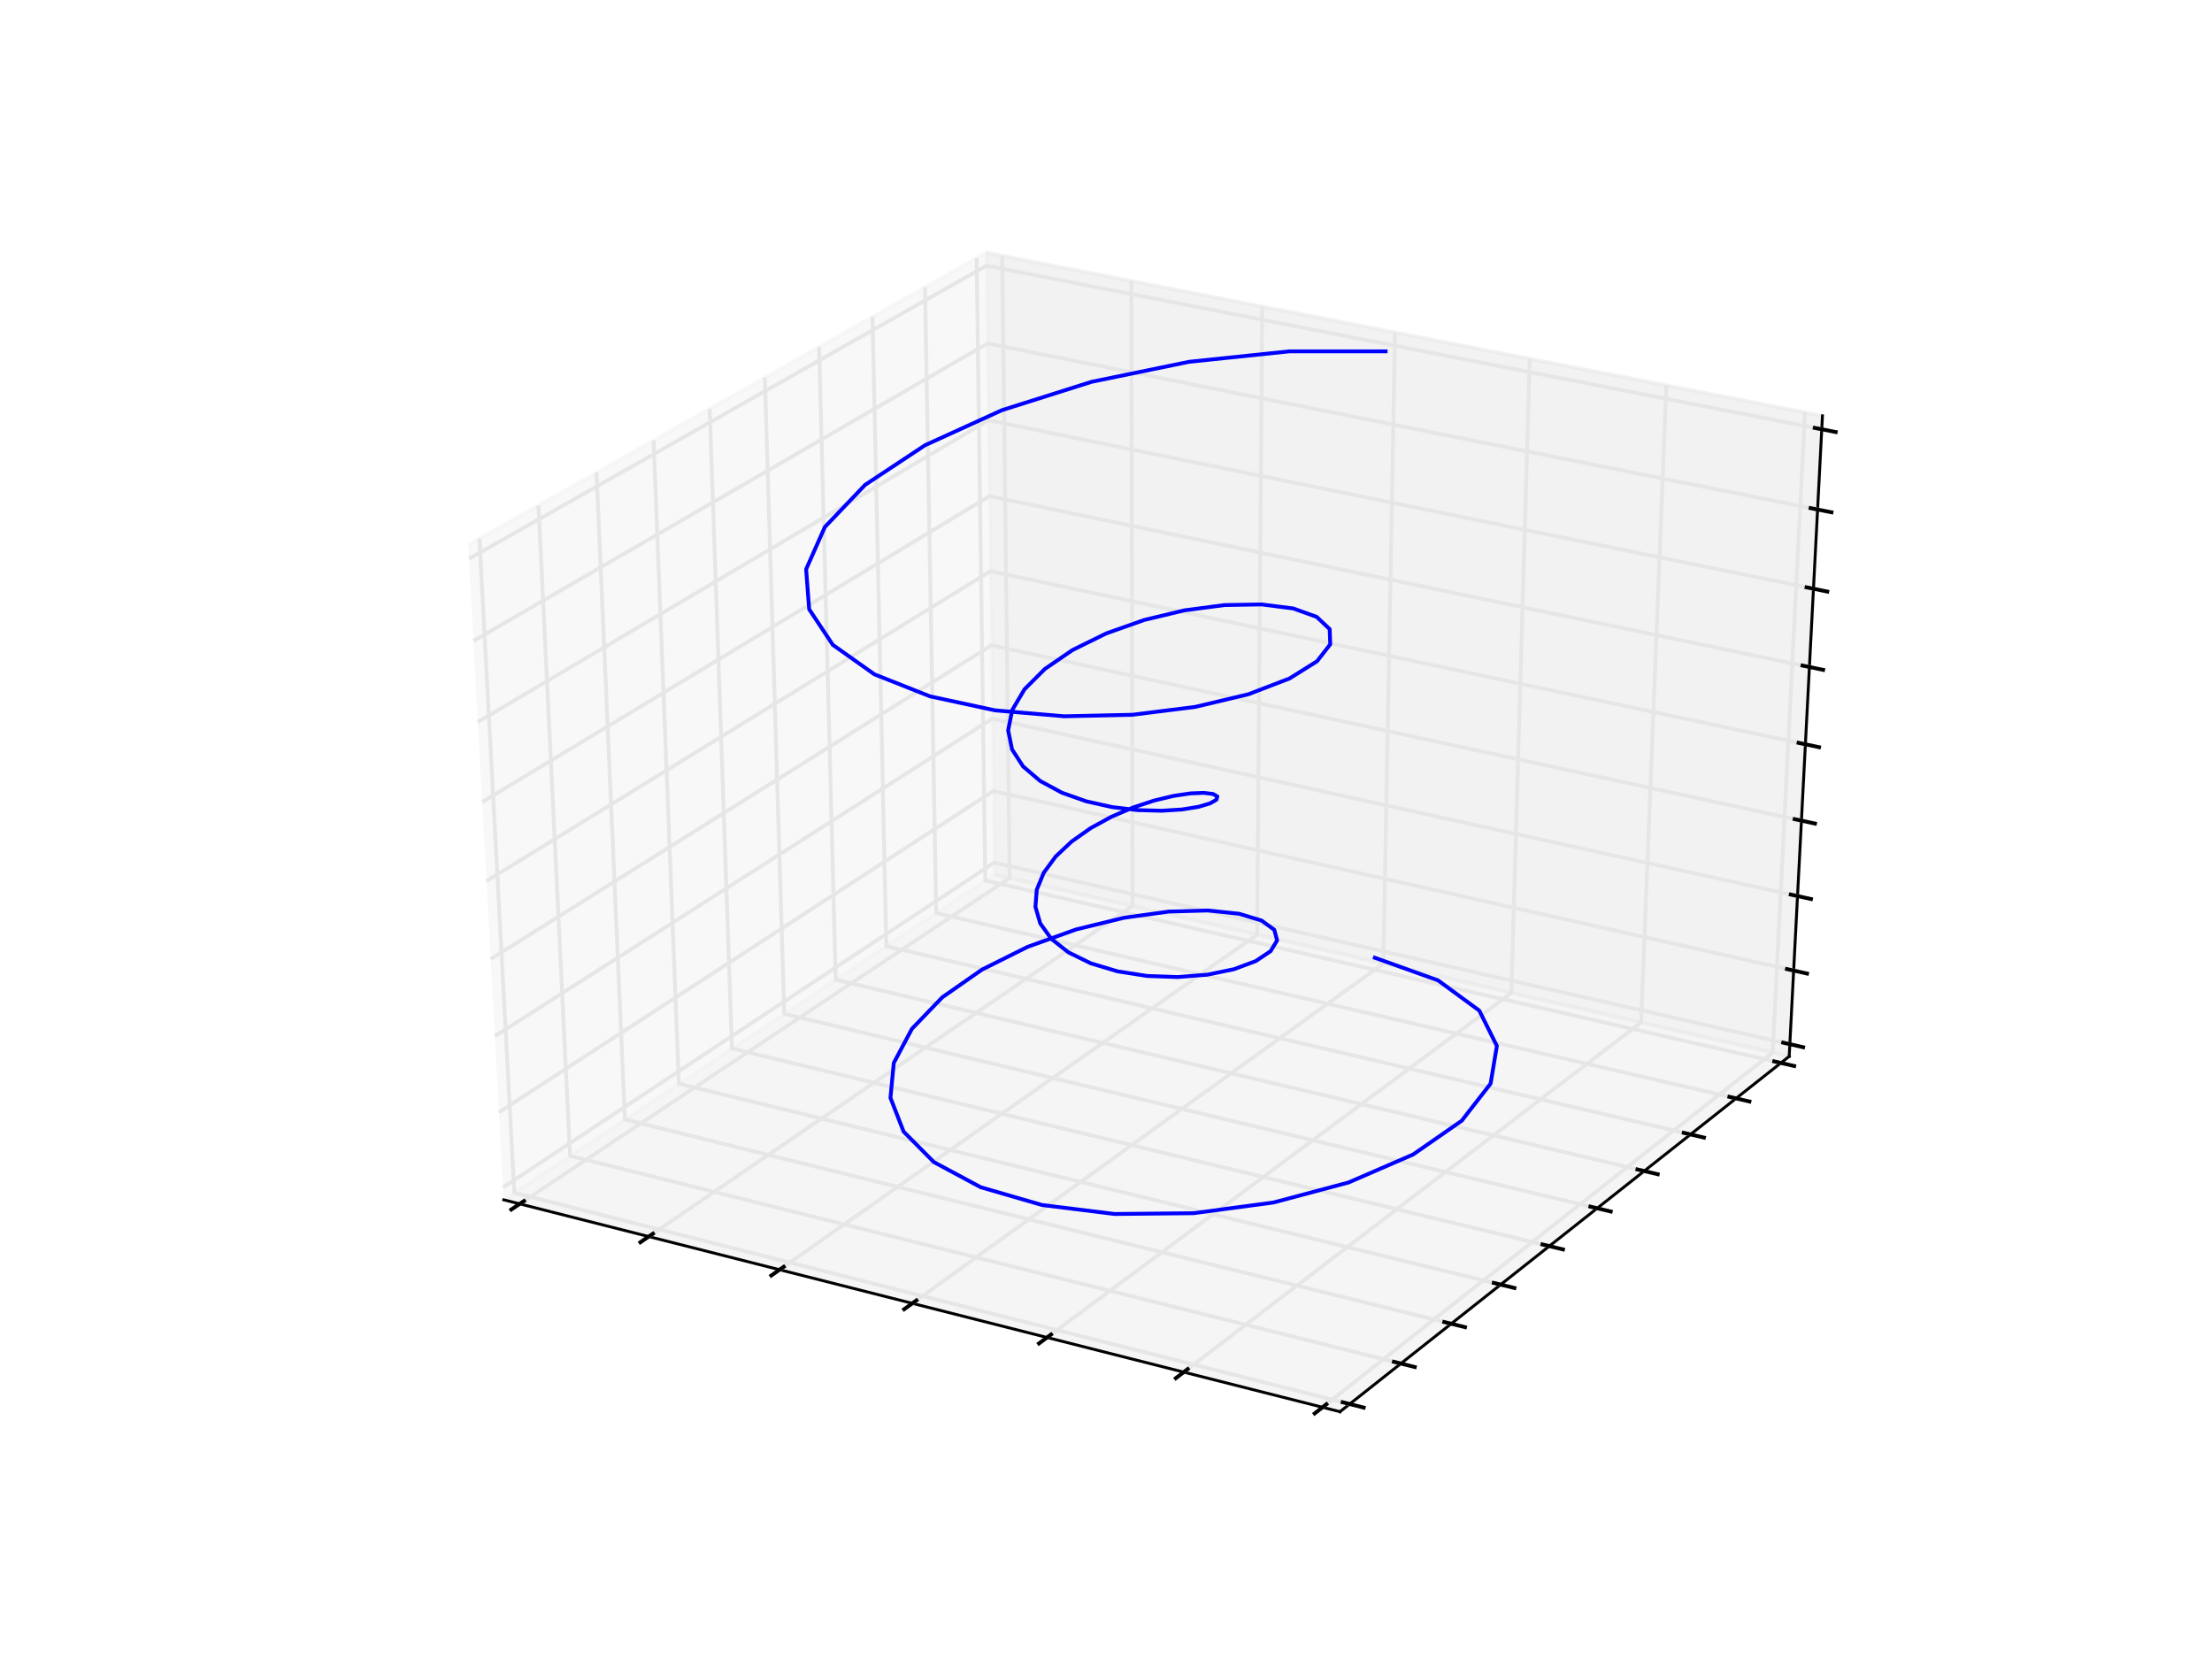 <svg xmlns="http://www.w3.org/2000/svg" xmlns:xlink="http://www.w3.org/1999/xlink" width="768" height="576" version="1.1" viewBox="0 0 576 432"><defs><style type="text/css">*{stroke-linecap:butt;stroke-linejoin:round}</style></defs><g id="figure_1"><g id="patch_1"><path d="M 0 432 L 576 432 L 576 0 L 0 0 z" style="fill:#fff"/></g><g id="patch_2"><path d="M 72 388.8 L 518.4 388.8 L 518.4 43.2 L 72 43.2 z" style="fill:#fff"/></g><g id="pane3d_1"><g id="patch_3"><path d="M 131.177 312.435 L 258.939 227.701 L 256.812 65.79 L 121.927 141.921" style="fill:#f2f2f2;opacity:.5;stroke:#f2f2f2;stroke-linejoin:miter"/></g></g><g id="pane3d_2"><g id="patch_4"><path d="M 258.939 227.701 L 465.902 275.073 L 474.561 108.279 L 256.812 65.79" style="fill:#e6e6e6;opacity:.5;stroke:#e6e6e6;stroke-linejoin:miter"/></g></g><g id="pane3d_3"><g id="patch_5"><path d="M 131.177 312.435 L 348.93 367.606 L 465.902 275.073 L 258.939 227.701" style="fill:#ececec;opacity:.5;stroke:#ececec;stroke-linejoin:miter"/></g></g><g id="axis3d_1"><g id="line2d_1"><path d="M 131.177 312.435 L 348.93 367.606" style="fill:none;stroke:#000;stroke-linecap:square;stroke-width:.75"/></g><g id="Line3DCollection_1"><path d="M 135.341 313.49 L 262.91 228.61 L 260.981 66.603" style="fill:none;stroke:#e6e6e6"/><path d="M 168.925 321.999 L 294.916 235.936 L 294.596 73.163" style="fill:none;stroke:#e6e6e6"/><path d="M 202.996 330.631 L 327.353 243.36 L 328.686 79.815" style="fill:none;stroke:#e6e6e6"/><path d="M 237.566 339.39 L 360.229 250.885 L 363.263 86.561" style="fill:none;stroke:#e6e6e6"/><path d="M 272.644 348.278 L 393.554 258.513 L 398.335 93.405" style="fill:none;stroke:#e6e6e6"/><path d="M 308.244 357.298 L 427.337 266.246 L 433.914 100.348" style="fill:none;stroke:#e6e6e6"/><path d="M 344.375 366.452 L 461.587 274.085 L 470.012 107.391" style="fill:none;stroke:#e6e6e6"/></g><g id="xtick_1"><g id="line2d_2"><path d="M 136.44 312.758 L 133.139 314.955" style="fill:none;stroke:#000;stroke-linecap:square"/></g></g><g id="xtick_2"><g id="line2d_3"><path d="M 170.011 321.257 L 166.749 323.485" style="fill:none;stroke:#000;stroke-linecap:square"/></g></g><g id="xtick_3"><g id="line2d_4"><path d="M 204.069 329.879 L 200.847 332.139" style="fill:none;stroke:#000;stroke-linecap:square"/></g></g><g id="xtick_4"><g id="line2d_5"><path d="M 238.624 338.626 L 235.445 340.92" style="fill:none;stroke:#000;stroke-linecap:square"/></g></g><g id="xtick_5"><g id="line2d_6"><path d="M 273.688 347.503 L 270.553 349.831" style="fill:none;stroke:#000;stroke-linecap:square"/></g></g><g id="xtick_6"><g id="line2d_7"><path d="M 309.272 356.511 L 306.182 358.874" style="fill:none;stroke:#000;stroke-linecap:square"/></g></g><g id="xtick_7"><g id="line2d_8"><path d="M 345.388 365.654 L 342.345 368.052" style="fill:none;stroke:#000;stroke-linecap:square"/></g></g></g><g id="axis3d_2"><g id="line2d_9"><path d="M 465.902 275.073 L 348.93 367.606" style="fill:none;stroke:#000;stroke-linecap:square;stroke-width:.75"/></g><g id="Line3DCollection_2"><path d="M 124.84 140.277 L 133.926 310.612 L 351.455 365.609" style="fill:none;stroke:#e6e6e6"/><path d="M 140.217 131.598 L 148.444 300.983 L 364.784 355.065" style="fill:none;stroke:#e6e6e6"/><path d="M 155.332 123.067 L 162.726 291.511 L 377.887 344.699" style="fill:none;stroke:#e6e6e6"/><path d="M 170.191 114.68 L 176.778 282.192 L 390.769 334.508" style="fill:none;stroke:#e6e6e6"/><path d="M 184.8 106.434 L 190.606 273.021 L 403.437 324.487" style="fill:none;stroke:#e6e6e6"/><path d="M 199.166 98.326 L 204.216 263.995 L 415.896 314.631" style="fill:none;stroke:#e6e6e6"/><path d="M 213.295 90.352 L 217.611 255.111 L 428.15 304.937" style="fill:none;stroke:#e6e6e6"/><path d="M 227.192 82.508 L 230.798 246.365 L 440.204 295.401" style="fill:none;stroke:#e6e6e6"/><path d="M 240.863 74.792 L 243.781 237.755 L 452.064 286.019" style="fill:none;stroke:#e6e6e6"/><path d="M 254.314 67.2 L 256.564 229.276 L 463.734 276.787" style="fill:none;stroke:#e6e6e6"/></g><g id="xtick_8"><g id="line2d_10"><path d="M 349.634 365.149 L 355.1 366.531" style="fill:none;stroke:#000;stroke-linecap:square"/></g></g><g id="xtick_9"><g id="line2d_11"><path d="M 362.974 354.612 L 368.408 355.971" style="fill:none;stroke:#000;stroke-linecap:square"/></g></g><g id="xtick_10"><g id="line2d_12"><path d="M 376.087 344.254 L 381.49 345.59" style="fill:none;stroke:#000;stroke-linecap:square"/></g></g><g id="xtick_11"><g id="line2d_13"><path d="M 388.98 334.07 L 394.352 335.384" style="fill:none;stroke:#000;stroke-linecap:square"/></g></g><g id="xtick_12"><g id="line2d_14"><path d="M 401.658 324.056 L 406.999 325.348" style="fill:none;stroke:#000;stroke-linecap:square"/></g></g><g id="xtick_13"><g id="line2d_15"><path d="M 414.127 314.208 L 419.437 315.478" style="fill:none;stroke:#000;stroke-linecap:square"/></g></g><g id="xtick_14"><g id="line2d_16"><path d="M 426.391 304.521 L 431.67 305.771" style="fill:none;stroke:#000;stroke-linecap:square"/></g></g><g id="xtick_15"><g id="line2d_17"><path d="M 438.456 294.992 L 443.705 296.221" style="fill:none;stroke:#000;stroke-linecap:square"/></g></g><g id="xtick_16"><g id="line2d_18"><path d="M 450.326 285.616 L 455.545 286.826" style="fill:none;stroke:#000;stroke-linecap:square"/></g></g><g id="xtick_17"><g id="line2d_19"><path d="M 462.006 276.391 L 467.195 277.581" style="fill:none;stroke:#000;stroke-linecap:square"/></g></g></g><g id="axis3d_3"><g id="line2d_20"><path d="M 465.902 275.073 L 474.561 108.279" style="fill:none;stroke:#000;stroke-linecap:square;stroke-width:.75"/></g><g id="Line3DCollection_3"><path d="M 466.066 271.9 L 258.899 224.615 L 131.002 309.197" style="fill:none;stroke:#e6e6e6"/><path d="M 467.062 252.732 L 258.654 205.973 L 129.94 289.63" style="fill:none;stroke:#e6e6e6"/><path d="M 468.069 233.331 L 258.406 187.115 L 128.865 269.817" style="fill:none;stroke:#e6e6e6"/><path d="M 469.088 213.692 L 258.155 168.035 L 127.777 249.753" style="fill:none;stroke:#e6e6e6"/><path d="M 470.12 193.812 L 257.902 148.731 L 126.674 229.435" style="fill:none;stroke:#e6e6e6"/><path d="M 471.165 173.686 L 257.645 129.199 L 125.558 208.857" style="fill:none;stroke:#e6e6e6"/><path d="M 472.223 153.31 L 257.385 109.433 L 124.427 188.014" style="fill:none;stroke:#e6e6e6"/><path d="M 473.294 132.678 L 257.123 89.431 L 123.282 166.901" style="fill:none;stroke:#e6e6e6"/><path d="M 474.379 111.786 L 256.857 69.188 L 122.121 145.513" style="fill:none;stroke:#e6e6e6"/></g><g id="xtick_18"><g id="line2d_21"><path d="M 464.338 271.506 L 469.527 272.69" style="fill:none;stroke:#000;stroke-linecap:square"/></g></g><g id="xtick_19"><g id="line2d_22"><path d="M 465.322 252.342 L 470.544 253.513" style="fill:none;stroke:#000;stroke-linecap:square"/></g></g><g id="xtick_20"><g id="line2d_23"><path d="M 466.319 232.945 L 471.573 234.103" style="fill:none;stroke:#000;stroke-linecap:square"/></g></g><g id="xtick_21"><g id="line2d_24"><path d="M 467.327 213.311 L 472.614 214.455" style="fill:none;stroke:#000;stroke-linecap:square"/></g></g><g id="xtick_22"><g id="line2d_25"><path d="M 468.348 193.436 L 473.669 194.566" style="fill:none;stroke:#000;stroke-linecap:square"/></g></g><g id="xtick_23"><g id="line2d_26"><path d="M 469.381 173.315 L 474.737 174.431" style="fill:none;stroke:#000;stroke-linecap:square"/></g></g><g id="xtick_24"><g id="line2d_27"><path d="M 470.428 152.943 L 475.817 154.044" style="fill:none;stroke:#000;stroke-linecap:square"/></g></g><g id="xtick_25"><g id="line2d_28"><path d="M 471.487 132.317 L 476.912 133.402" style="fill:none;stroke:#000;stroke-linecap:square"/></g></g><g id="xtick_26"><g id="line2d_29"><path d="M 472.56 111.43 L 478.02 112.5" style="fill:none;stroke:#000;stroke-linecap:square"/></g></g></g><g id="axes_1"><g id="line2d_30"><path d="M 358.008 249.396 L 374.473 255.287 L 385.205 263.157 L 389.783 272.355 L 388.15 282.164 L 380.635 291.836 L 367.952 300.639 L 351.163 307.914 L 331.604 313.127 L 310.777 315.916 L 290.216 316.119 L 271.349 313.785 L 255.377 309.152 L 243.185 302.613 L 235.297 294.67 L 231.874 285.874 L 232.744 276.781 L 237.462 267.905 L 245.379 259.689 L 255.711 252.485 L 267.61 246.548 L 280.217 242.028 L 292.713 238.981 L 304.356 237.372 L 314.513 237.087 L 322.685 237.946 L 328.518 239.713 L 331.82 242.119 L 332.56 244.873 L 330.864 247.68 L 326.998 250.262 L 321.352 252.371 L 314.399 253.805 L 306.666 254.422 L 298.696 254.137 L 291.005 252.935 L 284.051 250.855 L 278.212 247.99 L 273.766 244.475 L 270.883 240.47 L 269.627 236.149 L 269.967 231.692 L 271.786 227.268 L 274.897 223.034 L 279.062 219.122 L 284.006 215.641 L 289.434 212.674 L 295.042 210.273 L 300.529 208.465 L 305.606 207.248 L 310.008 206.596 L 313.498 206.457 L 315.877 206.754 L 316.992 207.391 L 316.744 208.251 L 315.096 209.2 L 312.081 210.095 L 307.806 210.785 L 302.458 211.118 L 296.296 210.955 L 289.652 210.173 L 282.914 208.678 L 276.506 206.414 L 270.866 203.37 L 266.417 199.583 L 263.535 195.142 L 262.522 190.187 L 263.577 184.898 L 266.779 179.491 L 272.074 174.202 L 279.268 169.276 L 288.038 164.951 L 297.934 161.444 L 308.407 158.935 L 318.824 157.559 L 328.503 157.391 L 336.743 158.439 L 342.863 160.634 L 346.248 163.825 L 346.393 167.779 L 342.958 172.186 L 335.815 176.663 L 325.095 180.779 L 311.218 184.08 L 294.898 186.122 L 277.127 186.518 L 259.111 184.974 L 242.182 181.331 L 227.688 175.589 L 216.86 167.917 L 210.706 158.643 L 209.911 148.229 L 214.791 137.233 L 225.268 126.261 L 240.897 115.926 L 260.9 106.809 L 284.228 99.428 L 309.62 94.214 L 335.656 91.497 L 360.812 91.491" clip-path="url(#p47a4741ada)" style="fill:none;stroke:#00f;stroke-linecap:square"/></g></g></g><defs><clipPath id="p47a4741ada"><rect width="446.4" height="345.6" x="72" y="43.2"/></clipPath></defs></svg>
